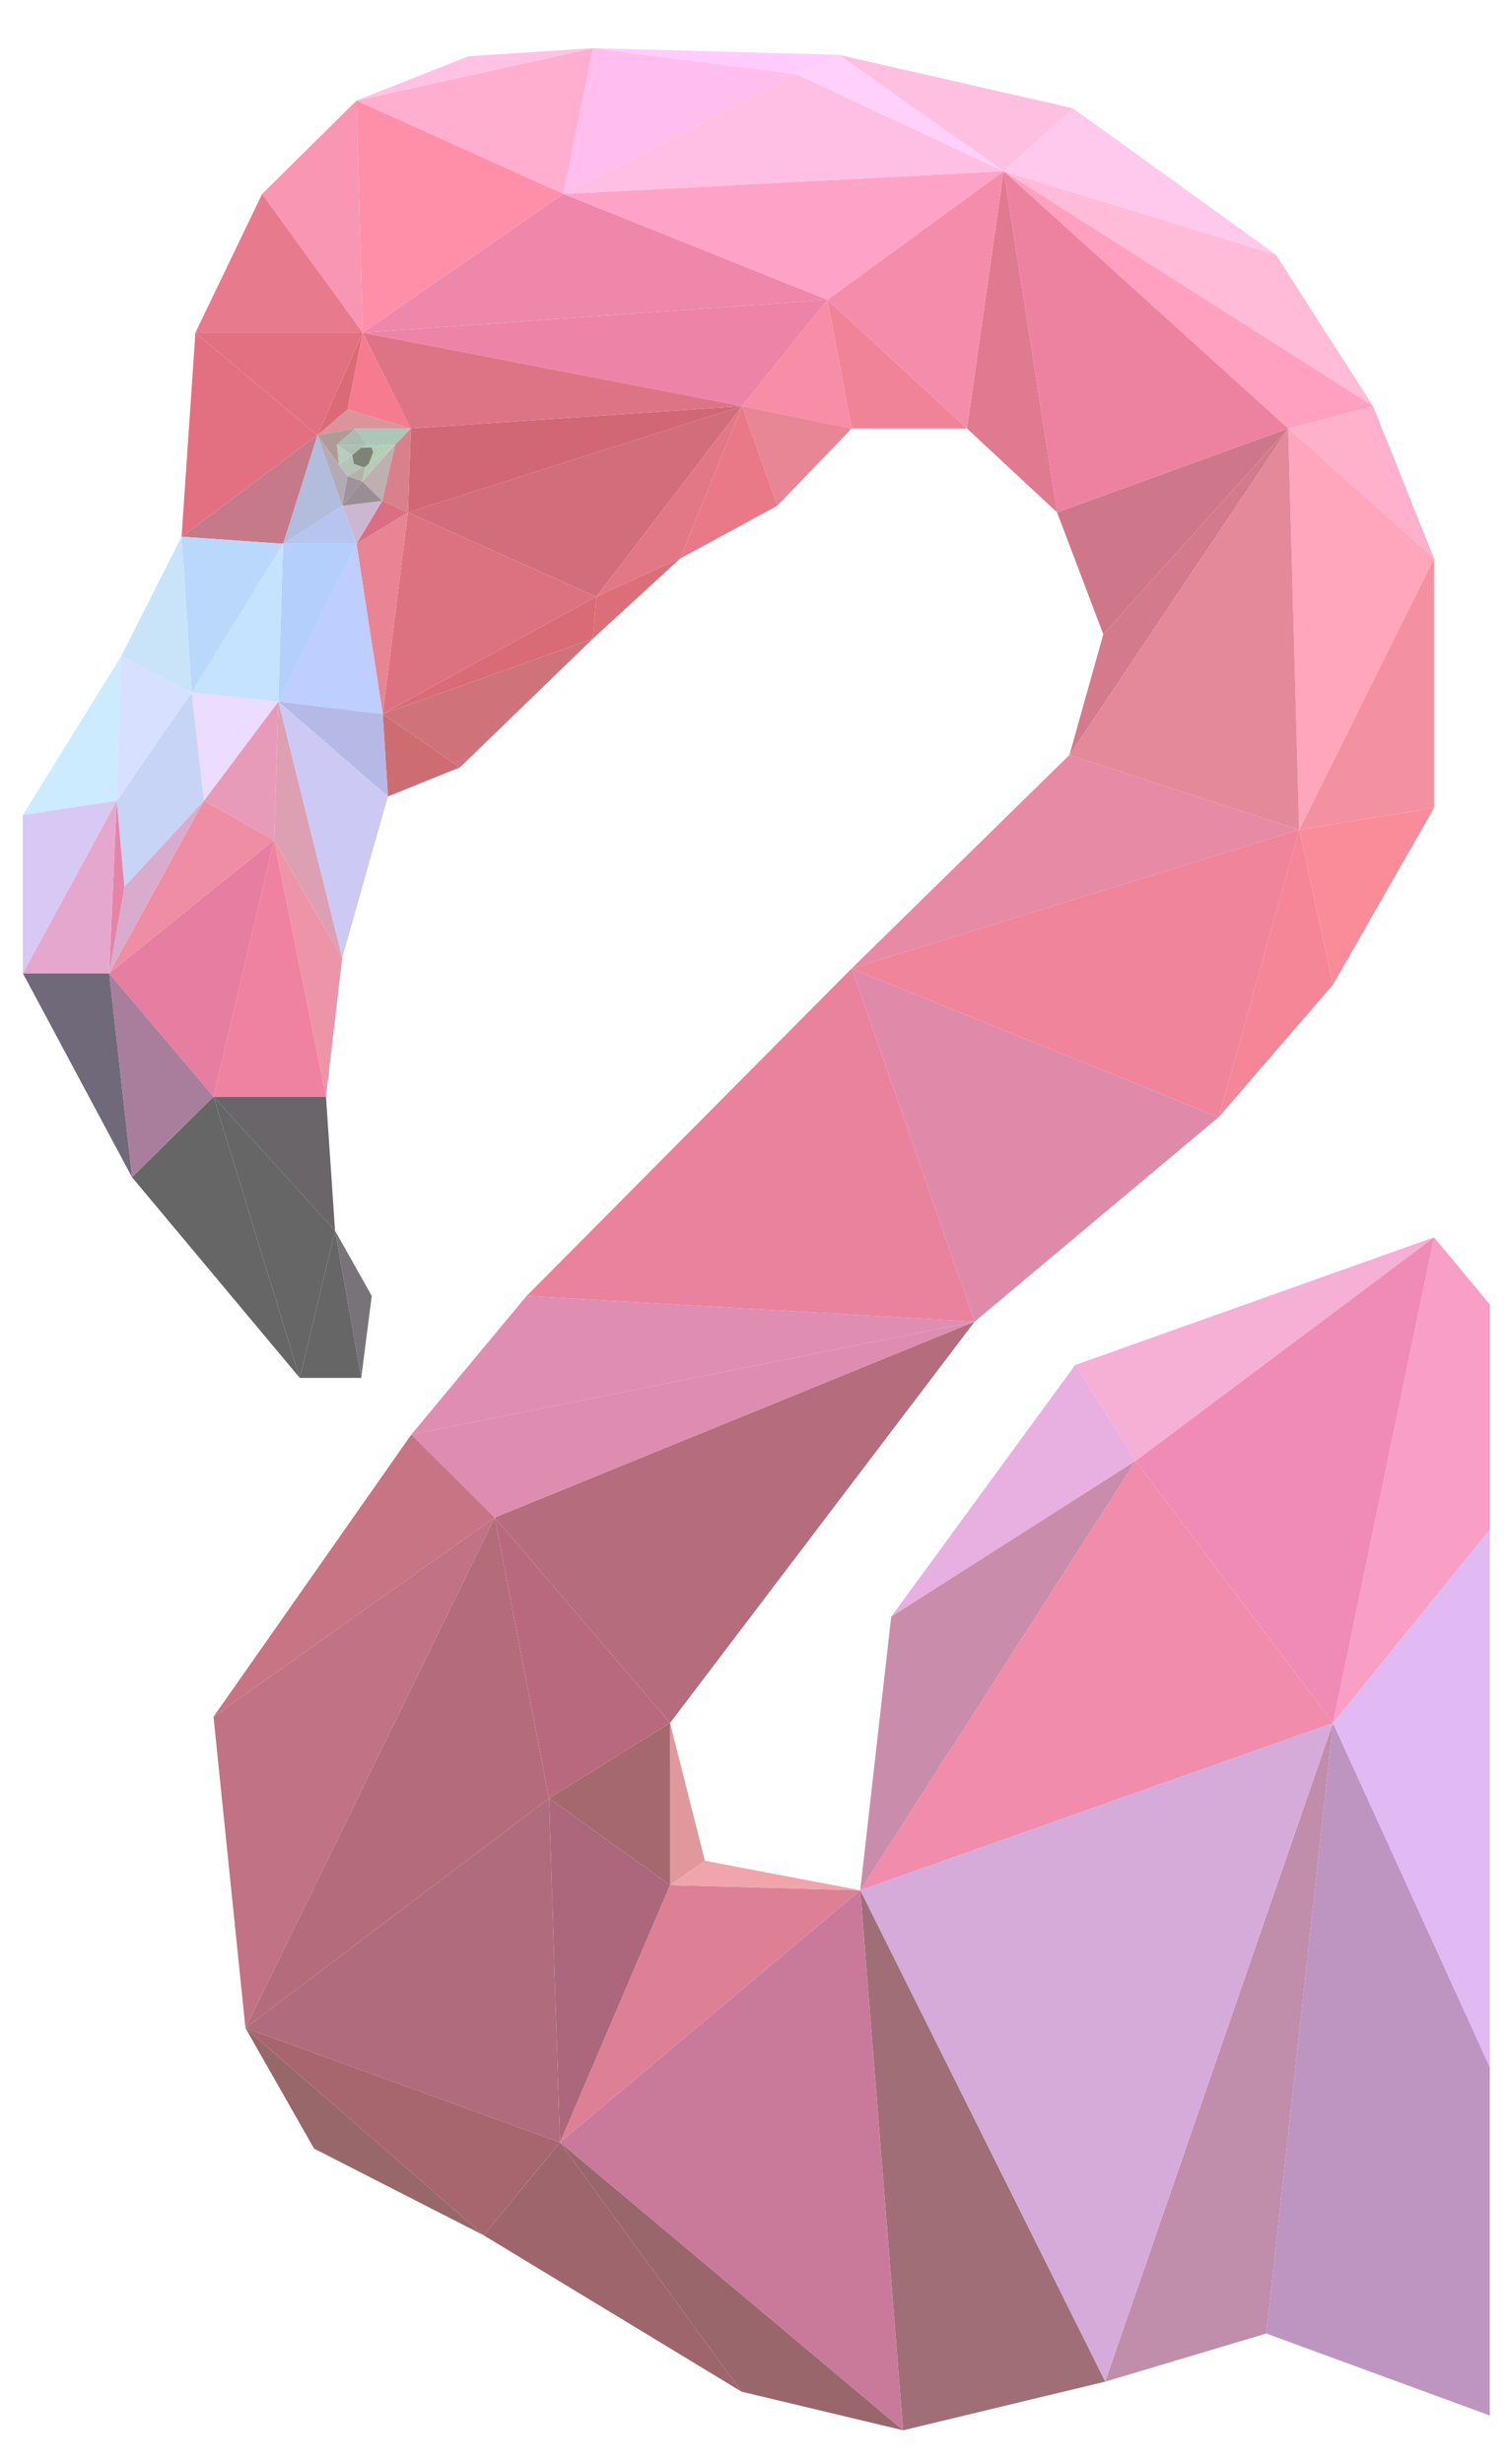<?xml version="1.0" encoding="utf-8"?>
<!-- Generator: Adobe Illustrator 20.1.0, SVG Export Plug-In . SVG Version: 6.00 Build 0)  -->
<svg version="1.1" id="Слой_1" xmlns="http://www.w3.org/2000/svg" xmlns:xlink="http://www.w3.org/1999/xlink" x="0px" y="0px"
	 viewBox="0 0 316 517" style="enable-background:new 0 0 316 517;" xml:space="preserve">
<style type="text/css">
	.st0{fill:#BE95C1;}
	.st1{fill:#E1B9F3;}
	.st2{fill:#F99EC5;}
	.st3{fill:#F391A2;}
	.st4{fill:#FFB0CA;}
	.st5{fill:#FFA5BC;}
	.st6{fill:#FA8C99;}
	.st7{fill:#EF8BB4;}
	.st8{fill:#F6AFD5;}
	.st9{fill:#FFBBD8;}
	.st10{fill:#FFA0C0;}
	.st11{fill:#F48697;}
	.st12{fill:#F18CAC;}
	.st13{fill:#C08DAB;}
	.st14{fill:#D6ABD9;}
	.st15{fill:#E4899A;}
	.st16{fill:#EF849B;}
	.st17{fill:#E78AA5;}
	.st18{fill:#D37A8D;}
	.st19{fill:#CF778A;}
	.st20{fill:#EC82A0;}
	.st21{fill:#FFC9ED;}
	.st22{fill:#E08AA9;}
	.st23{fill:#E8AFE1;}
	.st24{fill:#C98DAB;}
	.st25{fill:#9F6E77;}
	.st26{fill:#FFBFE1;}
	.st27{fill:#DF7A91;}
	.st28{fill:#F48DAB;}
	.st29{fill:#FFA2C8;}
	.st30{fill:#FFBFE4;}
	.st31{fill:#FFD1FA;}
	.st32{fill:#E9829D;}
	.st33{fill:#B56C7C;}
	.st34{fill:#DE8CAF;}
	.st35{fill:#DF8DB0;}
	.st36{fill:#F08398;}
	.st37{fill:#C97A9A;}
	.st38{fill:#98666B;}
	.st39{fill:#DD8096;}
	.st40{fill:#F0A5AC;}
	.st41{fill:#F78DA6;}
	.st42{fill:#E88695;}
	.st43{fill:#FFCCFD;}
	.st44{fill:#ED84A7;}
	.st45{fill:#EE87A9;}
	.st46{fill:#FFBEED;}
	.st47{fill:#E97987;}
	.st48{fill:#E27886;}
	.st49{fill:#D26D7B;}
	.st50{fill:#D16774;}
	.st51{fill:#DD7486;}
	.st52{fill:#9F656C;}
	.st53{fill:#E0989C;}
	.st54{fill:#DB6E78;}
	.st55{fill:#A5686E;}
	.st56{fill:#B9697D;}
	.st57{fill:#AC677C;}
	.st58{fill:#D86B75;}
	.st59{fill:#DC7280;}
	.st60{fill:#FFAECF;}
	.st61{fill:#FFC2E4;}
	.st62{fill:#D0727A;}
	.st63{fill:#FF8FA9;}
	.st64{fill:#B06C7C;}
	.st65{fill:#A7666E;}
	.st66{fill:#B46C7B;}
	.st67{fill:#C17284;}
	.st68{fill:#C77484;}
	.st69{fill:#986769;}
	.st70{fill:#CD6D71;}
	.st71{fill:#F67B8E;}
	.st72{fill:#D8818C;}
	.st73{fill:#AAC7B8;}
	.st74{fill:#DA949A;}
	.st75{fill:#E88493;}
	.st76{fill:#DA6F83;}
	.st77{fill:#BEAFB0;}
	.st78{fill:#B6B9E6;}
	.st79{fill:#CCC9F5;}
	.st80{fill:#BDCEFF;}
	.st81{fill:#CCB7D2;}
	.st82{fill:#9A8D94;}
	.st83{fill:#B4CDB6;}
	.st84{fill:#777378;}
	.st85{fill:#7D8477;}
	.st86{fill:#B7CBB6;}
	.st87{fill:#B1CABC;}
	.st88{fill:#B5B3A8;}
	.st89{fill:#ACBAAF;}
	.st90{fill:#F996B3;}
	.st91{fill:#E87A8E;}
	.st92{fill:#D96A76;}
	.st93{fill:#E27081;}
	.st94{fill:#9F929D;}
	.st95{fill:#B4C5B6;}
	.st96{fill:#666666;}
	.st97{fill:#B7C4F0;}
	.st98{fill:#B4CFFB;}
	.st99{fill:#AAC1B3;}
	.st100{fill:#B9CBBF;}
	.st101{fill:#B2BCDC;}
	.st102{fill:#DDA0B3;}
	.st103{fill:#EE94A9;}
	.st104{fill:#B4AAB5;}
	.st105{fill:#AF9A96;}
	.st106{fill:#696569;}
	.st107{fill:#EF81A1;}
	.st108{fill:#C67989;}
	.st109{fill:#666667;}
	.st110{fill:#C5E2FF;}
	.st111{fill:#BAD8FC;}
	.st112{fill:#E79BB9;}
	.st113{fill:#ECDCFF;}
	.st114{fill:#E67EA1;}
	.st115{fill:#EE8DA4;}
	.st116{fill:#A97E9D;}
	.st117{fill:#C7D4F6;}
	.st118{fill:#D9ABCC;}
	.st119{fill:#C9E4F9;}
	.st120{fill:#D7E0FF;}
	.st121{fill:#706979;}
	.st122{fill:#E683A6;}
	.st123{fill:#CCEBFE;}
	.st124{fill:#E6A7CE;}
	.st125{fill:#D7C8F4;}
</style>
<g id="XMLID_1_">
	<g>
		<polygon class="st0" points="312.6,433.7 312.6,506.8 265.7,489.6 279.7,361.5 		"/>
		<polygon class="st1" points="312.6,320.9 312.6,433.7 279.7,361.5 		"/>
		<polygon class="st2" points="312.6,273.7 312.6,320.9 279.7,361.5 300.9,259.6 		"/>
		<polygon class="st3" points="300.9,117.2 300.9,169.5 272.6,174.1 		"/>
		<polygon class="st4" points="288.1,85.2 300.9,117.2 270.3,89.9 		"/>
		<polygon class="st5" points="300.9,117.2 272.6,174.1 270.3,89.9 		"/>
		<polygon class="st6" points="300.9,169.5 279.7,206.6 272.6,174.1 		"/>
		<polygon class="st7" points="300.9,259.6 279.7,361.5 238.3,306.5 		"/>
		<polygon class="st8" points="300.9,259.6 238.3,306.5 225.6,286.4 		"/>
		<polygon class="st9" points="267.7,53.4 288.1,85.2 210.6,35.9 		"/>
		<polygon class="st10" points="288.1,85.2 270.3,89.9 210.6,35.9 		"/>
		<polygon class="st11" points="272.6,174.1 279.7,206.6 255.7,234.4 		"/>
		<polygon class="st12" points="238.3,306.5 279.7,361.5 180.5,396.6 		"/>
		<polygon class="st13" points="279.7,361.5 265.7,489.6 231.9,499.7 		"/>
		<polygon class="st14" points="279.7,361.5 231.9,499.7 180.5,396.6 		"/>
		<polygon class="st15" points="270.3,89.9 272.6,174.1 224.4,158.4 		"/>
		<polygon class="st16" points="272.6,174.1 255.7,234.4 178.7,203.2 		"/>
		<polygon class="st17" points="272.6,174.1 178.7,203.2 224.4,158.4 		"/>
		<polygon class="st18" points="270.3,89.9 224.4,158.4 231.5,133.1 		"/>
		<polygon class="st19" points="270.3,89.9 231.5,133.1 221.8,107.5 		"/>
		<polygon class="st20" points="270.3,89.9 221.8,107.5 210.6,35.9 		"/>
		<polygon class="st21" points="267.7,53.4 210.6,35.9 225.1,22.7 		"/>
		<polygon class="st22" points="255.7,234.4 204.5,277.3 178.7,203.2 		"/>
		<polygon class="st23" points="225.6,286.4 238.3,306.5 187,339.2 		"/>
		<polygon class="st24" points="238.3,306.5 180.5,396.6 187,339.2 		"/>
		<polygon class="st25" points="180.5,396.6 231.9,499.7 189.5,509.9 		"/>
		<polygon class="st26" points="225.1,22.7 210.6,35.9 176,11.5 		"/>
		<polygon class="st27" points="210.6,35.9 221.8,107.5 202.9,89.9 		"/>
		<polygon class="st28" points="210.6,35.9 202.9,89.9 173.6,62.9 		"/>
		<polygon class="st29" points="210.6,35.9 173.6,62.9 118.2,40.7 		"/>
		<polygon class="st30" points="210.6,35.9 118.2,40.7 167.2,15.6 		"/>
		<polygon class="st31" points="210.6,35.9 167.2,15.6 176,11.5 		"/>
		<polygon class="st32" points="178.7,203.2 204.5,277.3 110.5,271.9 		"/>
		<polygon class="st33" points="204.5,277.3 140.6,361.5 103.8,318.4 		"/>
		<polygon class="st34" points="204.5,277.3 103.8,318.4 86.3,301 		"/>
		<polygon class="st35" points="204.5,277.3 86.3,301 110.5,271.9 		"/>
		<polygon class="st36" points="202.9,89.9 178.7,89.9 173.6,62.9 		"/>
		<polygon class="st37" points="180.5,396.6 189.5,509.9 117.5,449.5 		"/>
		<polygon class="st38" points="189.5,509.9 155.6,501.8 117.5,449.5 		"/>
		<polygon class="st39" points="180.5,396.6 117.5,449.5 140.6,395.5 		"/>
		<polygon class="st40" points="180.5,396.6 140.6,395.5 147.9,390.4 		"/>
		<polygon class="st41" points="173.6,62.9 178.7,89.9 155.7,85.2 		"/>
		<polygon class="st42" points="178.7,89.9 163.1,106.1 155.7,85.2 		"/>
		<polygon class="st43" points="176,11.5 167.2,15.6 124.4,10.1 		"/>
		<polygon class="st44" points="173.6,62.9 155.7,85.2 76.1,69.8 		"/>
		<polygon class="st45" points="173.6,62.9 76.1,69.8 118.2,40.7 		"/>
		<polygon class="st46" points="167.2,15.6 118.2,40.7 124.4,10.1 		"/>
		<polygon class="st47" points="155.7,85.2 163.1,106.1 142.7,117.2 		"/>
		<polygon class="st48" points="155.7,85.2 142.7,117.2 125.1,125.2 		"/>
		<polygon class="st49" points="155.7,85.2 125.1,125.2 85.6,107.5 		"/>
		<polygon class="st50" points="155.7,85.2 85.6,107.5 86.2,89.9 		"/>
		<polygon class="st51" points="155.7,85.2 86.2,89.9 76.1,69.8 		"/>
		<polygon class="st52" points="117.5,449.5 155.6,501.8 101.5,469 		"/>
		<polygon class="st53" points="140.6,361.5 147.9,390.4 140.6,395.5 		"/>
		<polygon class="st54" points="142.7,117.2 124.4,134 125.1,125.2 		"/>
		<polygon class="st55" points="140.6,361.5 140.6,395.5 115.2,377.3 		"/>
		<polygon class="st56" points="103.8,318.4 140.6,361.5 115.2,377.3 		"/>
		<polygon class="st57" points="140.6,395.5 117.5,449.5 115.2,377.3 		"/>
		<polygon class="st58" points="125.1,125.2 124.4,134 80.3,149.8 		"/>
		<polygon class="st59" points="125.1,125.2 80.3,149.8 85.6,107.5 		"/>
		<polygon class="st60" points="124.4,10.1 118.2,40.7 74.8,21.1 		"/>
		<polygon class="st61" points="124.4,10.1 74.8,21.1 98.3,11.8 		"/>
		<polygon class="st62" points="124.4,134 96.5,161 80.3,149.8 		"/>
		<polygon class="st63" points="118.2,40.7 76.1,69.8 74.8,21.1 		"/>
		<polygon class="st64" points="115.2,377.3 117.5,449.5 51.5,425.5 		"/>
		<polygon class="st65" points="117.5,449.5 101.5,469 51.5,425.5 		"/>
		<polygon class="st66" points="103.8,318.4 115.2,377.3 51.5,425.5 		"/>
		<polygon class="st67" points="103.8,318.4 51.5,425.5 44.8,360.2 		"/>
		<polygon class="st68" points="103.8,318.4 44.8,360.2 86.3,301 		"/>
		<polygon class="st69" points="101.5,469 65.9,450.8 51.5,425.5 		"/>
		<polygon class="st70" points="96.5,161 81.4,167.1 80.3,149.8 		"/>
		<polygon class="st71" points="76.1,69.8 86.2,89.9 72.9,85.9 		"/>
		<polygon class="st72" points="86.2,89.9 85.6,107.5 80.2,105.1 82.9,93.3 		"/>
		<polygon class="st73" points="86.2,89.9 82.9,93.3 77,93.3 74.5,89.9 		"/>
		<polygon class="st74" points="86.2,89.9 74.5,89.9 66.6,91.3 72.9,85.9 		"/>
		<polygon class="st75" points="85.6,107.5 80.3,149.8 74.8,114.1 		"/>
		<polygon class="st76" points="85.6,107.5 74.8,114.1 80.2,105.1 		"/>
		<polygon class="st77" points="82.9,93.3 80.2,105.1 76,101 		"/>
		<polygon class="st78" points="80.3,149.8 81.4,167.1 58.4,147.2 		"/>
		<polygon class="st79" points="81.4,167.1 71.8,201 58.4,147.2 		"/>
		<polygon class="st80" points="74.8,114.1 80.3,149.8 58.4,147.2 		"/>
		<polygon class="st81" points="80.2,105.1 74.8,114.1 71.8,106.1 		"/>
		<polygon class="st82" points="80.2,105.1 71.8,106.1 76,101 		"/>
		<polygon class="st83" points="78.3,94.9 78,93.9 82.9,93.3 77.4,97.3 		"/>
		<polygon class="st84" points="70.3,258.2 78,271.9 75.8,289.1 		"/>
		<polygon class="st85" points="78,93.9 78.3,94.9 77.4,97.3 76.6,98 76,98 74.2,97.3 73.9,95.5 75.8,93.9 		"/>
		<polygon class="st86" points="76.6,98 77.4,97.3 82.9,93.3 76,101 		"/>
		<polygon class="st87" points="77,93.3 82.9,93.3 78,93.9 75.8,93.9 		"/>
		<polygon class="st88" points="76,101 72.9,99.9 76,98 76.6,98 		"/>
		<polygon class="st89" points="77,93.3 70.7,93.3 74.5,89.9 		"/>
		<polygon class="st90" points="74.8,21.1 76.1,69.8 55,40.7 		"/>
		<polygon class="st91" points="55,40.7 76.1,69.8 41,69.8 		"/>
		<polygon class="st92" points="76.1,69.8 72.9,85.9 66.6,91.3 		"/>
		<polygon class="st93" points="76.1,69.8 66.6,91.3 41,69.8 		"/>
		<polygon class="st94" points="76,101 71.8,106.1 72.9,99.9 		"/>
		<polygon class="st95" points="74.2,97.3 76,98 72.9,99.9 71.1,97.5 73.9,95.5 		"/>
		<polygon class="st96" points="70.3,258.2 75.8,289.1 62.9,289.1 		"/>
		<polygon class="st97" points="71.8,106.1 74.8,114.1 59.4,114.1 		"/>
		<polygon class="st98" points="74.8,114.1 58.4,147.2 59.4,114.1 		"/>
		<polygon class="st99" points="70.7,93.3 77,93.3 75.8,93.9 73.9,95.5 		"/>
		<polygon class="st100" points="73.9,95.5 71.1,97.5 70.7,93.3 		"/>
		<polygon class="st101" points="66.6,91.3 71.8,106.1 59.4,114.1 		"/>
		<polygon class="st102" points="58.4,147.2 71.8,201 57.5,176.3 		"/>
		<polygon class="st103" points="57.5,176.3 71.8,201 68.4,230.1 		"/>
		<polygon class="st104" points="72.9,99.9 71.8,106.1 66.6,91.3 71.1,97.5 		"/>
		<polygon class="st105" points="70.7,93.3 71.1,97.5 66.6,91.3 74.5,89.9 		"/>
		<polygon class="st106" points="68.4,230.1 70.3,258.2 44.8,230.1 		"/>
		<polygon class="st96" points="44.8,230.1 70.3,258.2 62.9,289.1 		"/>
		<polygon class="st107" points="57.5,176.3 68.4,230.1 44.8,230.1 		"/>
		<polygon class="st108" points="66.6,91.3 59.4,114.1 38.1,112.6 		"/>
		<polygon class="st93" points="66.6,91.3 38.1,112.6 41,69.8 		"/>
		<polygon class="st109" points="44.8,230.1 62.9,289.1 27.7,247 		"/>
		<polygon class="st110" points="59.4,114.1 58.4,147.2 40.2,145.3 		"/>
		<polygon class="st111" points="59.4,114.1 40.2,145.3 38.1,112.6 		"/>
		<polygon class="st112" points="58.4,147.2 57.5,176.3 42.8,168 		"/>
		<polygon class="st113" points="58.4,147.2 42.8,168 40.2,145.3 		"/>
		<polygon class="st114" points="57.5,176.3 44.8,230.1 22.9,204.2 		"/>
		<polygon class="st115" points="57.5,176.3 22.9,204.2 42.8,168 		"/>
		<polygon class="st116" points="22.9,204.2 44.8,230.1 27.7,247 		"/>
		<polygon class="st117" points="40.2,145.3 42.8,168 26.1,186.1 24.5,168 		"/>
		<polygon class="st118" points="42.8,168 22.9,204.2 26.1,186.1 		"/>
		<polygon class="st119" points="38.1,112.6 40.2,145.3 25.4,137.7 		"/>
		<polygon class="st120" points="40.2,145.3 24.5,168 25.4,137.7 		"/>
		<polygon class="st121" points="22.9,204.2 27.7,247 4.8,204.2 		"/>
		<polygon class="st122" points="22.9,204.2 24.5,168 26.1,186.1 		"/>
		<polygon class="st123" points="25.4,137.7 24.5,168 4.8,171 		"/>
		<polygon class="st124" points="24.5,168 22.9,204.2 4.8,204.2 		"/>
		<polygon class="st125" points="24.5,168 4.8,204.2 4.8,171 		"/>
	</g>
	<g>
	</g>
</g>
</svg>
